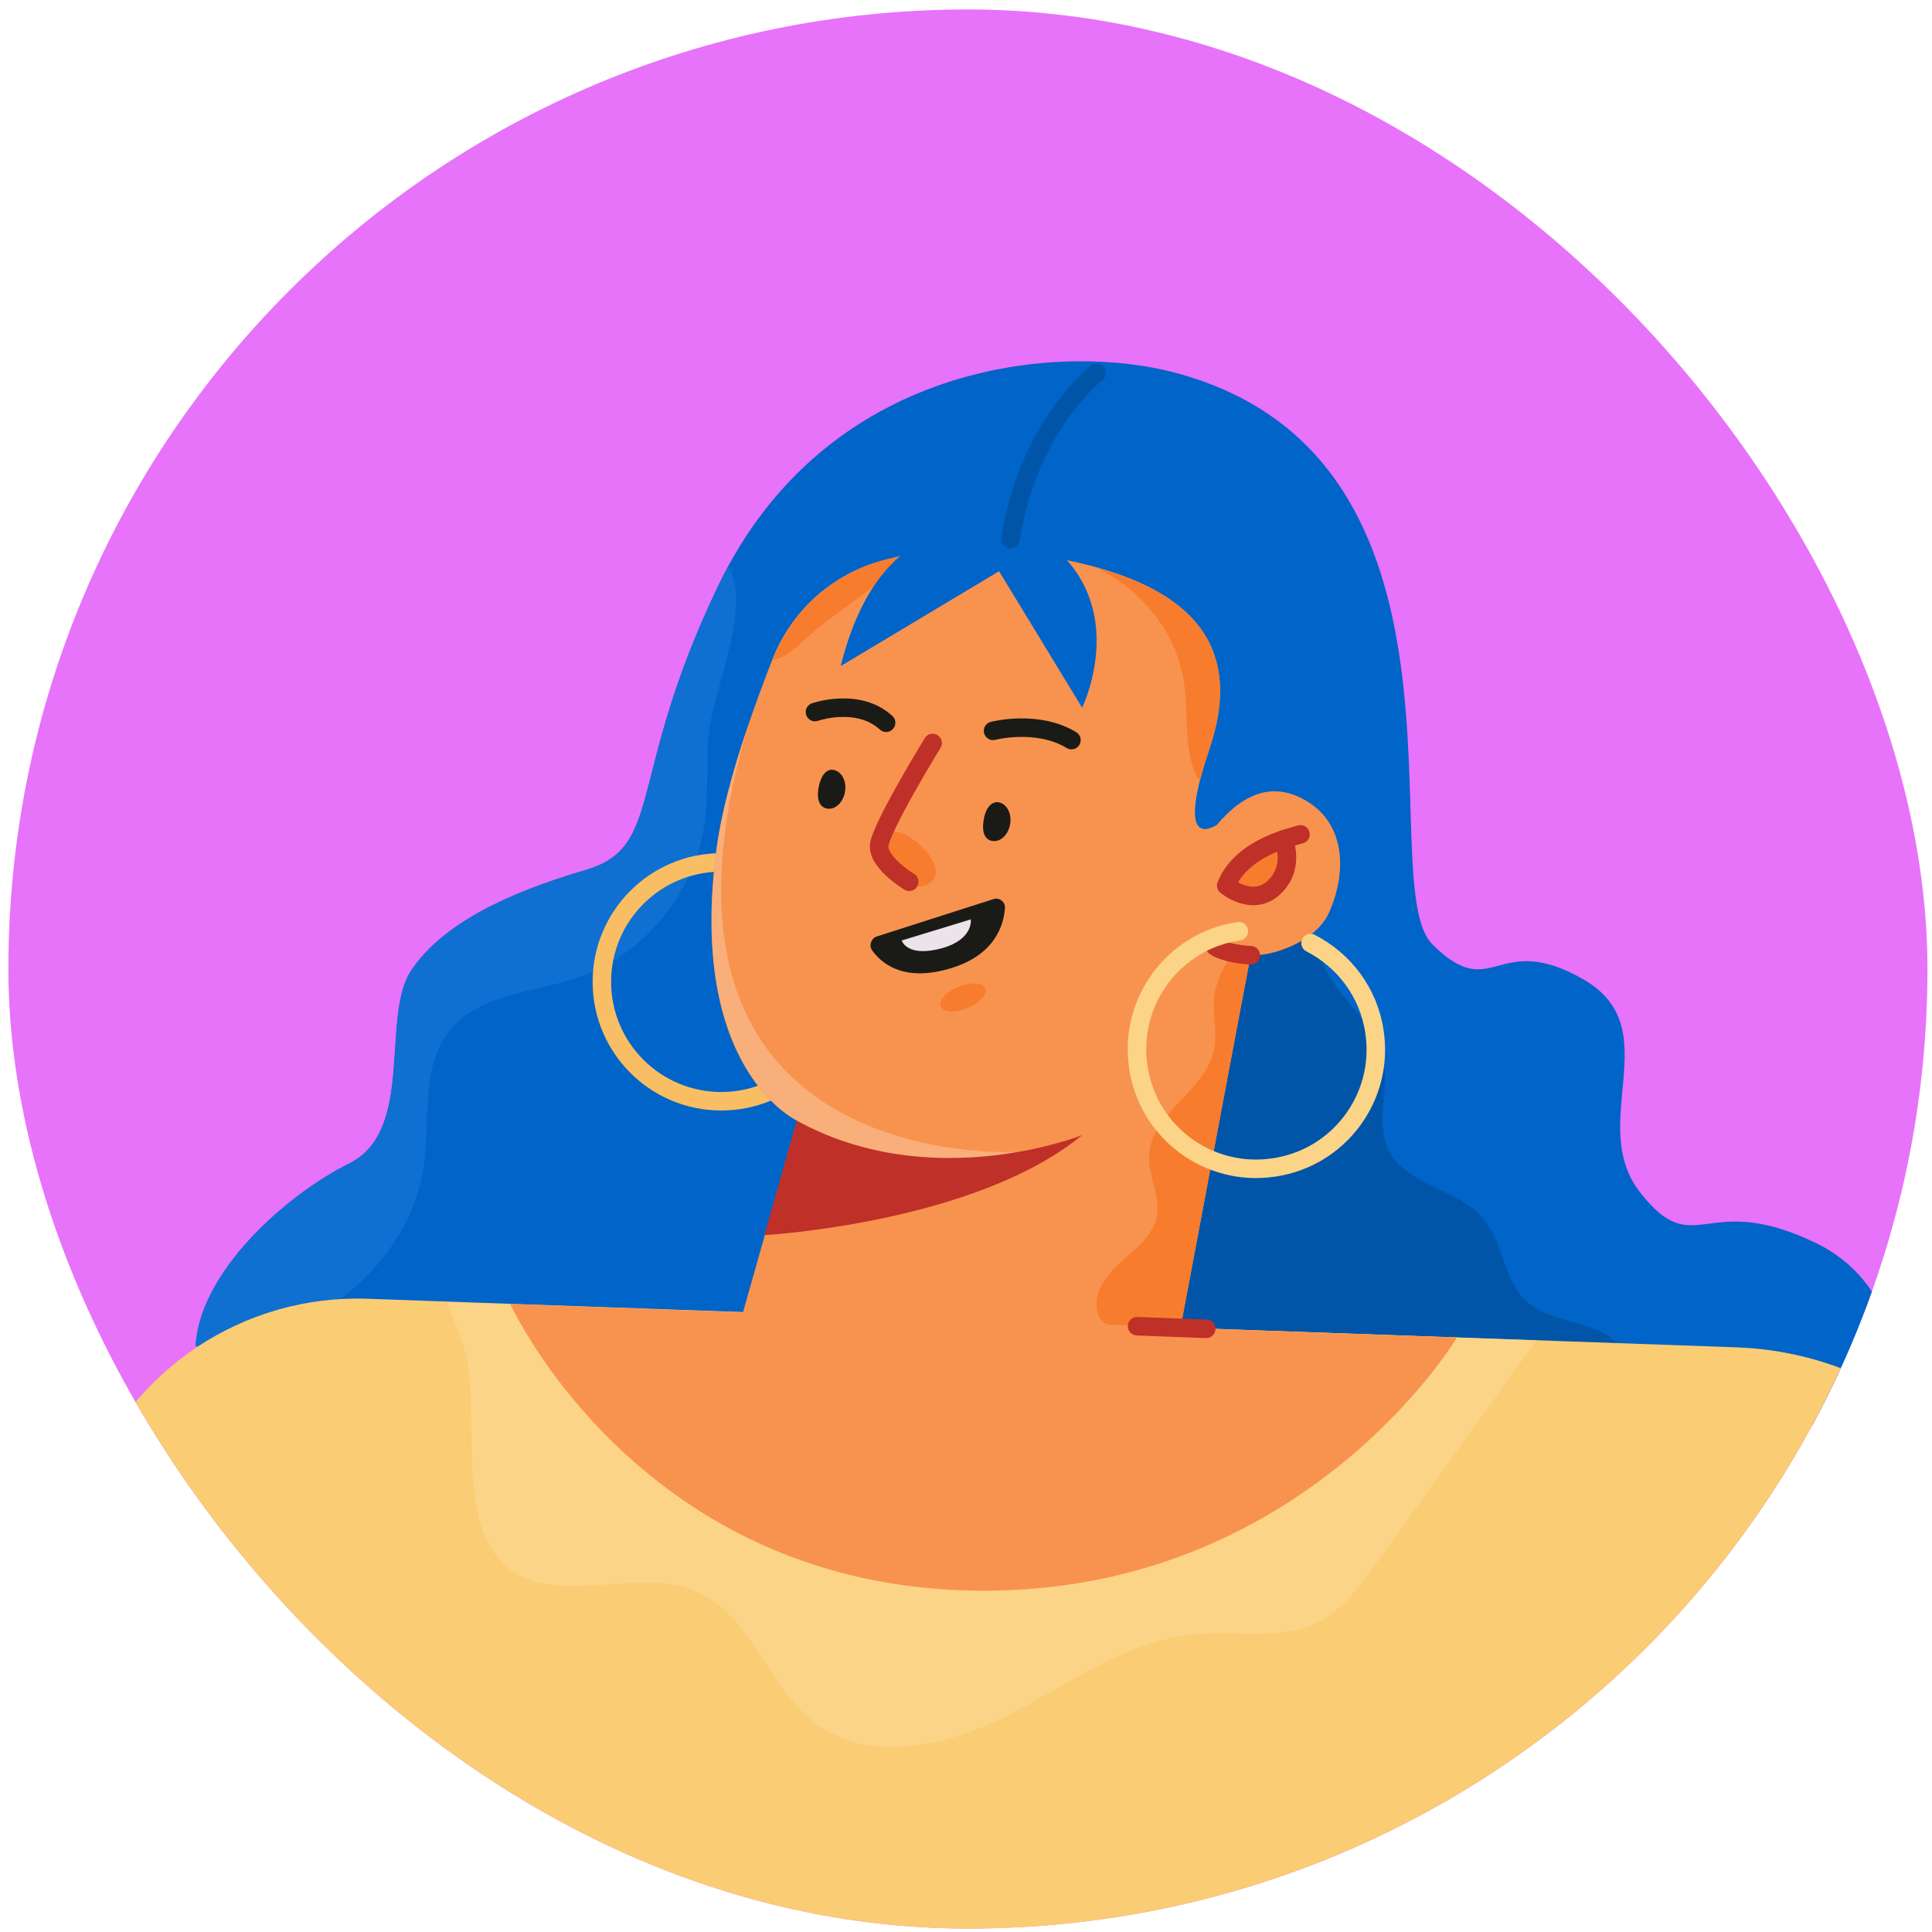 <svg width="200" height="200" viewBox="0 0 200 200" fill="none" xmlns="http://www.w3.org/2000/svg">
<g clip-path="url(#clip0_3_13805)">
<rect x="0.868" y="0.98" width="198.663" height="198.663" rx="99.332" fill="#E773FA"/>
<path d="M121.602 38.569C109.329 35.337 85.352 37.642 74.307 60.72C64.818 80.536 68.799 87.66 60.627 90.055C52.455 92.45 45.78 95.653 42.577 100.442C39.374 105.231 42.967 116.995 36.202 120.408C29.407 123.79 20.636 131.782 20.247 139.355C35.004 139.954 196.166 148.036 196.166 148.036C196.166 148.036 199.159 133.967 187.785 128.579C176.41 123.191 175.512 130.675 169.825 123.491C164.137 116.307 172.818 106.429 163.838 101.34C154.858 96.251 154.558 104.034 148.272 97.748C141.986 91.462 154.828 47.37 121.602 38.569Z" fill="#0064C8"/>
<path d="M73.288 76.764C73.138 79.787 73.348 82.84 72.839 85.834C71.672 92.808 66.433 98.944 59.758 101.219C55.178 102.776 49.641 102.866 46.587 106.637C43.504 110.409 44.552 115.917 43.864 120.736C42.756 128.399 36.739 134.805 29.555 137.618C27.909 138.277 26.173 138.756 24.616 139.564C22.641 139.474 21.174 139.414 20.246 139.384C20.635 131.811 29.436 123.819 36.201 120.437C42.995 117.054 39.404 105.26 42.577 100.471C45.779 95.682 52.425 92.479 60.626 90.084C68.798 87.689 64.817 80.565 74.306 60.749C74.665 60.031 75.024 59.312 75.383 58.624C75.413 58.684 75.443 58.744 75.473 58.804C77.898 63.174 73.498 72.034 73.288 76.764Z" fill="#0F70D1"/>
<path d="M143.153 109.483C143.901 112.626 142.315 116.128 143.722 119.031C145.518 122.743 150.966 123.012 153.6 126.215C155.635 128.67 155.635 132.442 157.94 134.627C159.587 136.183 161.981 136.542 164.136 137.231C166.292 137.919 168.597 139.356 168.806 141.601C169.105 144.714 165.424 146.6 162.34 147.139C158.269 147.857 154.079 147.857 149.918 147.857C143.153 147.827 136.418 147.708 129.653 147.558C126.48 147.468 122.918 147.199 120.942 144.714C119.536 142.918 119.386 140.464 119.296 138.189C119.057 130.645 118.967 123.072 119.027 115.499C119.057 112.506 119.117 109.483 119.955 106.609C121.302 102.059 127.558 94.097 133.215 95.174C135.999 95.713 136.268 98.587 137.406 100.712C139.052 103.765 142.315 106.01 143.153 109.483Z" fill="#0055A8"/>
<path d="M81.312 91.222C84.755 93.408 87.03 97.269 87.03 101.639C87.03 108.464 81.492 114.002 74.667 114.002C67.842 114.002 62.305 108.464 62.305 101.639C62.305 94.814 67.842 89.277 74.667 89.277" stroke="#F9BD64" stroke-width="1.916" stroke-miterlimit="10" stroke-linecap="round" stroke-linejoin="round"/>
<path d="M-2.442 181.262L8.963 153.783C13.513 141.779 25.217 133.997 38.058 134.446L179.733 139.475C198.352 140.133 213.019 155.609 212.66 174.227L211.223 253.371L141.418 248.612L136.03 287.226L-2.442 181.262Z" fill="#FACC73"/>
<path d="M159.049 138.757C153.451 146.54 147.883 154.292 142.286 162.075C140.699 164.29 139.023 166.565 136.598 167.852C132.737 169.888 128.067 168.78 123.697 169.199C116.693 169.828 110.736 174.288 104.51 177.491C98.254 180.724 90.202 182.639 84.544 178.479C79.515 174.797 77.839 167.254 72.122 164.769C65.896 162.045 57.454 166.595 52.366 162.105C47.038 157.435 49.791 146.36 48.145 139.954C47.816 138.697 47.038 136.841 46.259 134.806L159.049 138.757Z" fill="#FBD488"/>
<path d="M212.66 174.258L211.193 253.402L178.865 251.187C179.344 246.727 180.721 242.357 182.846 238.435C185.45 233.646 189.042 229.455 191.646 224.666C194.251 219.877 195.837 214.099 193.981 208.981C193.053 206.377 191.287 204.132 190.21 201.587C185.779 191.081 193.382 180.364 195.807 170.367C197.962 161.446 191.856 151.928 194.849 143.666C205.715 149.563 212.899 161.117 212.66 174.258Z" fill="#F9BD64"/>
<path d="M150.819 138.457C150.819 138.457 148.963 141.6 145.131 145.701C137.708 153.663 122.951 165.218 100.231 164.649C76.793 164.05 63.293 150.49 57.067 141.929C54.163 137.918 52.816 134.985 52.816 134.985L76.913 135.853L80.056 124.748L82.51 116.007C82.51 116.007 71.046 110.769 74.189 87.72C74.668 84.128 75.835 79.877 77.272 75.597C78.11 73.142 79.008 70.688 79.936 68.323C79.936 68.293 79.966 68.263 79.966 68.233C81.942 63.205 86.192 59.373 91.431 57.996C92.179 57.786 92.957 57.607 93.765 57.457C93.825 57.457 93.915 57.427 94.005 57.427C97.058 56.859 100.53 56.649 104.272 57.038C120.706 58.864 129.566 64.671 125.196 77.543C122.591 85.206 123.729 86.732 125.974 85.385C128.877 81.943 132.05 80.865 135.463 83.05C139.234 85.445 139.444 90.264 137.588 94.455C136.211 97.598 131.362 99.095 129.476 98.855C129.446 98.915 122.202 137.439 122.202 137.439L150.819 138.457Z" fill="#F8934F"/>
<path d="M94.007 57.427C93.707 57.906 93.258 58.355 92.839 58.744C90.325 60.959 87.541 62.815 84.877 64.851C83.53 65.868 81.824 67.994 79.968 68.353C79.968 68.323 79.998 68.293 79.998 68.263C81.973 63.234 86.224 59.403 91.462 58.026C92.21 57.816 92.989 57.637 93.797 57.487C93.857 57.457 93.917 57.427 94.007 57.427Z" fill="#F77C2D"/>
<path d="M129.537 98.886C129.507 98.886 129.507 98.886 129.477 98.886C129.447 98.945 122.922 133.638 122.263 137.171C119.988 137.171 117.743 137.171 115.469 137.171C115.109 137.171 114.75 137.171 114.451 137.021C113.972 136.781 113.672 136.273 113.583 135.734C113.134 133.728 114.66 131.842 116.157 130.525C117.684 129.178 119.42 127.831 119.779 125.796C120.108 123.76 118.881 121.755 118.941 119.689C119.09 115.229 124.778 113.014 125.676 108.644C126.035 106.878 125.526 105.022 125.676 103.226C125.825 101.55 127.681 96.94 129.537 98.886Z" fill="#F77C2D"/>
<path d="M125.767 97.957C125.767 97.957 126.605 98.706 129.478 98.885" stroke="#BF3028" stroke-width="1.916" stroke-miterlimit="10" stroke-linecap="round" stroke-linejoin="round"/>
<path d="M117.714 137.291L124.868 137.56" stroke="#BF3028" stroke-width="1.916" stroke-miterlimit="10" stroke-linecap="round" stroke-linejoin="round"/>
<path d="M125.197 77.543C124.778 78.8 124.449 79.878 124.21 80.836C123.94 80.537 123.761 80.147 123.611 79.788C122.563 76.975 123.012 73.831 122.593 70.868C122.234 68.234 121.127 65.719 119.51 63.624C118.043 61.738 116.187 60.152 114.062 59.074C113.883 58.984 113.703 58.865 113.523 58.775C123.821 61.589 128.64 67.366 125.197 77.543Z" fill="#F77C2D"/>
<path d="M105.5 119.24L88.468 121.934L80.087 124.748L82.541 116.007C82.541 116.007 71.077 110.769 74.22 87.72C74.699 84.128 75.866 79.878 77.303 75.597C63.923 121.934 105.5 119.24 105.5 119.24Z" fill="#F9AF79"/>
<path d="M112.027 117.504C112.027 117.504 96.521 123.731 82.482 116.008C80.896 121.605 79.13 127.861 79.13 127.861C79.13 127.861 100.951 126.634 112.027 117.504Z" fill="#BF3028"/>
<path d="M126.933 91.642C126.933 91.642 129.657 93.947 131.902 91.822C134.147 89.696 132.859 86.853 132.859 86.853C131.902 87.182 130.974 87.571 130.106 88.08C128.729 88.948 127.531 90.145 126.933 91.642Z" fill="#F77C2D"/>
<path d="M132.86 86.882C132.86 86.882 134.147 89.726 131.902 91.851C129.657 93.976 126.933 91.671 126.933 91.671C127.532 90.175 128.729 88.977 130.136 88.139C131.513 87.301 133.069 86.792 134.626 86.373" stroke="#BF3028" stroke-width="1.916" stroke-miterlimit="10" stroke-linecap="round" stroke-linejoin="round"/>
<path d="M96.548 91.132C98.284 89.156 92.267 83.918 90.98 87.061C90.441 88.498 94.482 93.497 96.548 91.132Z" fill="#F77C2D"/>
<path d="M96.547 76.914C96.547 76.914 91.129 85.744 91.01 87.54C90.89 89.336 94.123 91.282 94.123 91.282" stroke="#BF3028" stroke-width="1.916" stroke-miterlimit="10" stroke-linecap="round" stroke-linejoin="round"/>
<path d="M84.723 81.614C84.543 82.721 84.813 83.589 85.651 83.709C86.489 83.829 87.297 83.051 87.477 81.943C87.656 80.836 87.118 79.848 86.279 79.698C85.441 79.548 84.903 80.506 84.723 81.614Z" fill="#1A1B16"/>
<path d="M101.817 84.966C101.638 86.074 101.907 86.942 102.745 87.061C103.583 87.181 104.391 86.403 104.571 85.296C104.751 84.188 104.212 83.2 103.374 83.05C102.506 82.931 101.967 83.859 101.817 84.966Z" fill="#1A1B16"/>
<path d="M84.365 73.711C84.365 73.711 88.825 72.154 91.728 74.818" stroke="#1A1B16" stroke-width="1.916" stroke-miterlimit="10" stroke-linecap="round" stroke-linejoin="round"/>
<path d="M102.803 75.657C102.803 75.657 107.383 74.46 110.915 76.615" stroke="#1A1B16" stroke-width="1.916" stroke-miterlimit="10" stroke-linecap="round" stroke-linejoin="round"/>
<path d="M90.769 96.94L102.833 93.078C103.461 92.869 104.09 93.377 104.03 94.006C103.91 95.802 102.952 99.035 98.013 100.352C93.374 101.609 91.188 99.663 90.26 98.346C89.931 97.838 90.201 97.119 90.769 96.94Z" fill="#1A1B16"/>
<path d="M93.343 97.359L100.497 95.174C100.497 95.174 100.796 97.209 97.593 98.137C93.882 99.185 93.343 97.359 93.343 97.359Z" fill="#EDE3EB"/>
<path d="M100.138 104.364C101.41 103.848 102.239 102.933 101.991 102.32C101.742 101.708 100.51 101.629 99.238 102.144C97.966 102.66 97.137 103.574 97.385 104.187C97.634 104.8 98.866 104.879 100.138 104.364Z" fill="#F77C2D"/>
<path d="M99.091 52.01L112.023 73.263C112.023 73.233 120.015 57.009 99.091 52.01Z" fill="#0064C8"/>
<path d="M87.029 68.952L108.372 56.17C108.372 56.17 92.208 48.059 87.029 68.952Z" fill="#0064C8"/>
<path d="M113.521 38.6C113.521 38.6 106.427 44.107 104.601 55.811" stroke="#0055A8" stroke-width="1.916" stroke-miterlimit="10" stroke-linecap="round" stroke-linejoin="round"/>
<path d="M135.671 97.629C139.113 99.395 141.687 102.717 142.286 106.818C143.304 113.583 138.634 119.869 131.869 120.857C125.104 121.875 118.818 117.205 117.83 110.44C116.842 103.675 121.482 97.389 128.247 96.401" stroke="#FBD488" stroke-width="1.916" stroke-miterlimit="10" stroke-linecap="round" stroke-linejoin="round"/>
</g>
<defs>
<clipPath id="clip0_3_13805">
<rect x="0.868" y="0.98" width="198.663" height="198.663" rx="99.332" fill="white"/>
</clipPath>
</defs>
</svg>
